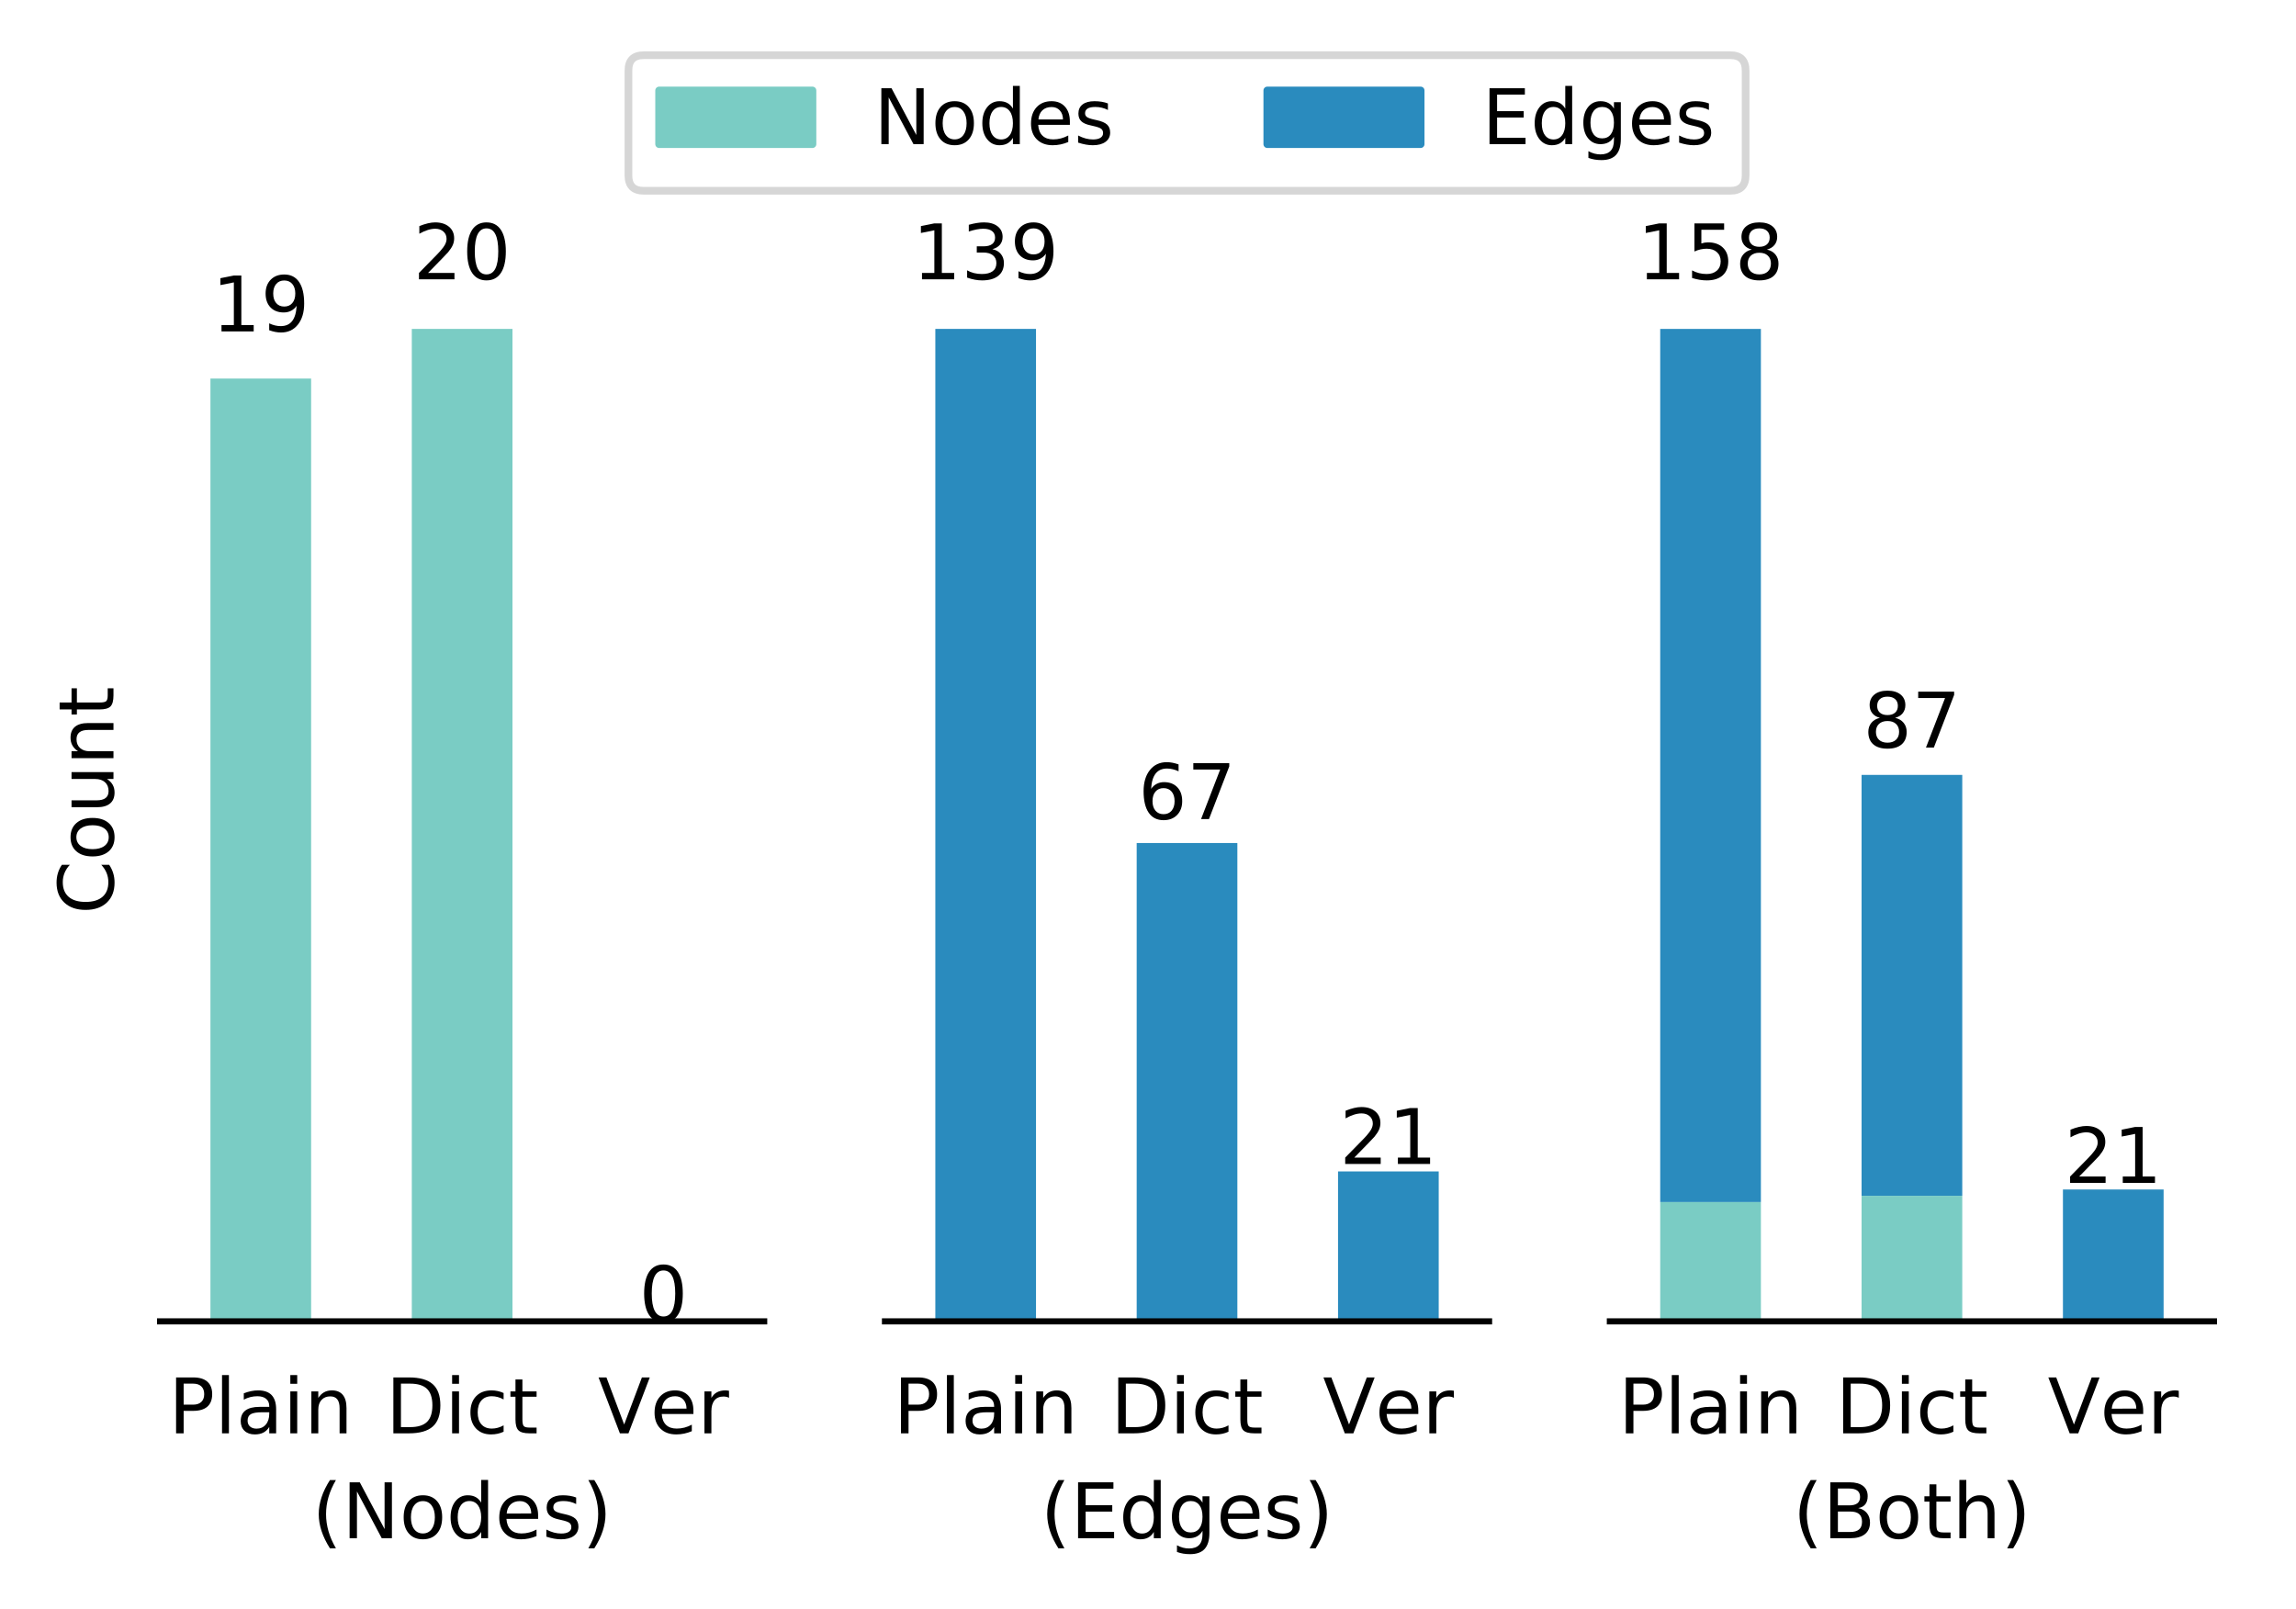 <?xml version="1.0" encoding="utf-8" standalone="no"?>
<!DOCTYPE svg PUBLIC "-//W3C//DTD SVG 1.1//EN"
  "http://www.w3.org/Graphics/SVG/1.1/DTD/svg11.dtd">
<!-- Created with matplotlib (http://matplotlib.org/) -->
<svg height="209.88pt" version="1.1" viewBox="0 0 299.418 209.88" width="299.418pt" xmlns="http://www.w3.org/2000/svg" xmlns:xlink="http://www.w3.org/1999/xlink">
 <defs>
  <style type="text/css">
*{stroke-linecap:butt;stroke-linejoin:round;}
  </style>
 </defs>
 <g id="figure_1">
  <g id="patch_1">
   <path d="M 0 209.88 
L 299.418 209.88 
L 299.418 0 
L 0 0 
z
" style="fill:#ffffff;"/>
  </g>
  <g id="axes_1">
   <g id="patch_2">
    <path d="M 20.878 172.324 
L 99.655 172.324 
L 99.655 36.424 
L 20.878 36.424 
z
" style="fill:#ffffff;"/>
   </g>
   <g id="patch_3">
    <path clip-path="url(#pd00432a067)" d="M 27.443 172.324 
L 40.572 172.324 
L 40.572 49.367 
L 27.443 49.367 
z
" style="fill:#7accc4;"/>
   </g>
   <g id="patch_4">
    <path clip-path="url(#pd00432a067)" d="M 53.702 172.324 
L 66.831 172.324 
L 66.831 42.895 
L 53.702 42.895 
z
" style="fill:#7accc4;"/>
   </g>
   <g id="patch_5">
    <path clip-path="url(#pd00432a067)" d="M 79.96 172.324 
L 93.09 172.324 
L 93.09 172.324 
L 79.96 172.324 
z
" style="fill:#7accc4;"/>
   </g>
   <g id="matplotlib.axis_1">
    <g id="xtick_1">
     <g id="text_1">
      <!-- Plain -->
      <defs>
       <path d="M 19.672 64.797 
L 19.672 37.406 
L 32.078 37.406 
Q 38.969 37.406 42.719 40.969 
Q 46.484 44.531 46.484 51.125 
Q 46.484 57.672 42.719 61.234 
Q 38.969 64.797 32.078 64.797 
z
M 9.812 72.906 
L 32.078 72.906 
Q 44.344 72.906 50.609 67.359 
Q 56.891 61.812 56.891 51.125 
Q 56.891 40.328 50.609 34.812 
Q 44.344 29.297 32.078 29.297 
L 19.672 29.297 
L 19.672 0 
L 9.812 0 
z
" id="DejaVuSans-50"/>
       <path d="M 9.422 75.984 
L 18.406 75.984 
L 18.406 0 
L 9.422 0 
z
" id="DejaVuSans-6c"/>
       <path d="M 34.281 27.484 
Q 23.391 27.484 19.188 25 
Q 14.984 22.516 14.984 16.5 
Q 14.984 11.719 18.141 8.906 
Q 21.297 6.109 26.703 6.109 
Q 34.188 6.109 38.703 11.406 
Q 43.219 16.703 43.219 25.484 
L 43.219 27.484 
z
M 52.203 31.203 
L 52.203 0 
L 43.219 0 
L 43.219 8.297 
Q 40.141 3.328 35.547 0.953 
Q 30.953 -1.422 24.312 -1.422 
Q 15.922 -1.422 10.953 3.297 
Q 6 8.016 6 15.922 
Q 6 25.141 12.172 29.828 
Q 18.359 34.516 30.609 34.516 
L 43.219 34.516 
L 43.219 35.406 
Q 43.219 41.609 39.141 45 
Q 35.062 48.391 27.688 48.391 
Q 23 48.391 18.547 47.266 
Q 14.109 46.141 10.016 43.891 
L 10.016 52.203 
Q 14.938 54.109 19.578 55.047 
Q 24.219 56 28.609 56 
Q 40.484 56 46.344 49.844 
Q 52.203 43.703 52.203 31.203 
z
" id="DejaVuSans-61"/>
       <path d="M 9.422 54.688 
L 18.406 54.688 
L 18.406 0 
L 9.422 0 
z
M 9.422 75.984 
L 18.406 75.984 
L 18.406 64.594 
L 9.422 64.594 
z
" id="DejaVuSans-69"/>
       <path d="M 54.891 33.016 
L 54.891 0 
L 45.906 0 
L 45.906 32.719 
Q 45.906 40.484 42.875 44.328 
Q 39.844 48.188 33.797 48.188 
Q 26.516 48.188 22.312 43.547 
Q 18.109 38.922 18.109 30.906 
L 18.109 0 
L 9.078 0 
L 9.078 54.688 
L 18.109 54.688 
L 18.109 46.188 
Q 21.344 51.125 25.703 53.562 
Q 30.078 56 35.797 56 
Q 45.219 56 50.047 50.172 
Q 54.891 44.344 54.891 33.016 
z
" id="DejaVuSans-6e"/>
      </defs>
      <g transform="translate(21.982 186.923)scale(0.1 -0.1)">
       <use xlink:href="#DejaVuSans-50"/>
       <use x="60.303" xlink:href="#DejaVuSans-6c"/>
       <use x="88.086" xlink:href="#DejaVuSans-61"/>
       <use x="149.365" xlink:href="#DejaVuSans-69"/>
       <use x="177.148" xlink:href="#DejaVuSans-6e"/>
      </g>
     </g>
    </g>
    <g id="xtick_2">
     <g id="text_2">
      <!-- Dict -->
      <defs>
       <path d="M 19.672 64.797 
L 19.672 8.109 
L 31.594 8.109 
Q 46.688 8.109 53.688 14.938 
Q 60.688 21.781 60.688 36.531 
Q 60.688 51.172 53.688 57.984 
Q 46.688 64.797 31.594 64.797 
z
M 9.812 72.906 
L 30.078 72.906 
Q 51.266 72.906 61.172 64.094 
Q 71.094 55.281 71.094 36.531 
Q 71.094 17.672 61.125 8.828 
Q 51.172 0 30.078 0 
L 9.812 0 
z
" id="DejaVuSans-44"/>
       <path d="M 48.781 52.594 
L 48.781 44.188 
Q 44.969 46.297 41.141 47.344 
Q 37.312 48.391 33.406 48.391 
Q 24.656 48.391 19.812 42.844 
Q 14.984 37.312 14.984 27.297 
Q 14.984 17.281 19.812 11.734 
Q 24.656 6.203 33.406 6.203 
Q 37.312 6.203 41.141 7.25 
Q 44.969 8.297 48.781 10.406 
L 48.781 2.094 
Q 45.016 0.344 40.984 -0.531 
Q 36.969 -1.422 32.422 -1.422 
Q 20.062 -1.422 12.781 6.344 
Q 5.516 14.109 5.516 27.297 
Q 5.516 40.672 12.859 48.328 
Q 20.219 56 33.016 56 
Q 37.156 56 41.109 55.141 
Q 45.062 54.297 48.781 52.594 
z
" id="DejaVuSans-63"/>
       <path d="M 18.312 70.219 
L 18.312 54.688 
L 36.812 54.688 
L 36.812 47.703 
L 18.312 47.703 
L 18.312 18.016 
Q 18.312 11.328 20.141 9.422 
Q 21.969 7.516 27.594 7.516 
L 36.812 7.516 
L 36.812 0 
L 27.594 0 
Q 17.188 0 13.234 3.875 
Q 9.281 7.766 9.281 18.016 
L 9.281 47.703 
L 2.688 47.703 
L 2.688 54.688 
L 9.281 54.688 
L 9.281 70.219 
z
" id="DejaVuSans-74"/>
      </defs>
      <g transform="translate(50.318 186.923)scale(0.1 -0.1)">
       <use xlink:href="#DejaVuSans-44"/>
       <use x="77.002" xlink:href="#DejaVuSans-69"/>
       <use x="104.785" xlink:href="#DejaVuSans-63"/>
       <use x="159.766" xlink:href="#DejaVuSans-74"/>
      </g>
     </g>
    </g>
    <g id="xtick_3">
     <g id="text_3">
      <!-- Ver -->
      <defs>
       <path d="M 28.609 0 
L 0.781 72.906 
L 11.078 72.906 
L 34.188 11.531 
L 57.328 72.906 
L 67.578 72.906 
L 39.797 0 
z
" id="DejaVuSans-56"/>
       <path d="M 56.203 29.594 
L 56.203 25.203 
L 14.891 25.203 
Q 15.484 15.922 20.484 11.062 
Q 25.484 6.203 34.422 6.203 
Q 39.594 6.203 44.453 7.469 
Q 49.312 8.734 54.109 11.281 
L 54.109 2.781 
Q 49.266 0.734 44.188 -0.344 
Q 39.109 -1.422 33.891 -1.422 
Q 20.797 -1.422 13.156 6.188 
Q 5.516 13.812 5.516 26.812 
Q 5.516 40.234 12.766 48.109 
Q 20.016 56 32.328 56 
Q 43.359 56 49.781 48.891 
Q 56.203 41.797 56.203 29.594 
z
M 47.219 32.234 
Q 47.125 39.594 43.094 43.984 
Q 39.062 48.391 32.422 48.391 
Q 24.906 48.391 20.391 44.141 
Q 15.875 39.891 15.188 32.172 
z
" id="DejaVuSans-65"/>
       <path d="M 41.109 46.297 
Q 39.594 47.172 37.812 47.578 
Q 36.031 48 33.891 48 
Q 26.266 48 22.188 43.047 
Q 18.109 38.094 18.109 28.812 
L 18.109 0 
L 9.078 0 
L 9.078 54.688 
L 18.109 54.688 
L 18.109 46.188 
Q 20.953 51.172 25.484 53.578 
Q 30.031 56 36.531 56 
Q 37.453 56 38.578 55.875 
Q 39.703 55.766 41.062 55.516 
z
" id="DejaVuSans-72"/>
      </defs>
      <g transform="translate(77.978 186.923)scale(0.1 -0.1)">
       <use xlink:href="#DejaVuSans-56"/>
       <use x="68.299" xlink:href="#DejaVuSans-65"/>
       <use x="129.822" xlink:href="#DejaVuSans-72"/>
      </g>
     </g>
    </g>
    <g id="text_4">
     <!-- (Nodes) -->
     <defs>
      <path d="M 31 75.875 
Q 24.469 64.656 21.281 53.656 
Q 18.109 42.672 18.109 31.391 
Q 18.109 20.125 21.312 9.062 
Q 24.516 -2 31 -13.188 
L 23.188 -13.188 
Q 15.875 -1.703 12.234 9.375 
Q 8.594 20.453 8.594 31.391 
Q 8.594 42.281 12.203 53.312 
Q 15.828 64.359 23.188 75.875 
z
" id="DejaVuSans-28"/>
      <path d="M 9.812 72.906 
L 23.094 72.906 
L 55.422 11.922 
L 55.422 72.906 
L 64.984 72.906 
L 64.984 0 
L 51.703 0 
L 19.391 60.984 
L 19.391 0 
L 9.812 0 
z
" id="DejaVuSans-4e"/>
      <path d="M 30.609 48.391 
Q 23.391 48.391 19.188 42.75 
Q 14.984 37.109 14.984 27.297 
Q 14.984 17.484 19.156 11.844 
Q 23.344 6.203 30.609 6.203 
Q 37.797 6.203 41.984 11.859 
Q 46.188 17.531 46.188 27.297 
Q 46.188 37.016 41.984 42.703 
Q 37.797 48.391 30.609 48.391 
z
M 30.609 56 
Q 42.328 56 49.016 48.375 
Q 55.719 40.766 55.719 27.297 
Q 55.719 13.875 49.016 6.219 
Q 42.328 -1.422 30.609 -1.422 
Q 18.844 -1.422 12.172 6.219 
Q 5.516 13.875 5.516 27.297 
Q 5.516 40.766 12.172 48.375 
Q 18.844 56 30.609 56 
z
" id="DejaVuSans-6f"/>
      <path d="M 45.406 46.391 
L 45.406 75.984 
L 54.391 75.984 
L 54.391 0 
L 45.406 0 
L 45.406 8.203 
Q 42.578 3.328 38.25 0.953 
Q 33.938 -1.422 27.875 -1.422 
Q 17.969 -1.422 11.734 6.484 
Q 5.516 14.406 5.516 27.297 
Q 5.516 40.188 11.734 48.094 
Q 17.969 56 27.875 56 
Q 33.938 56 38.25 53.625 
Q 42.578 51.266 45.406 46.391 
z
M 14.797 27.297 
Q 14.797 17.391 18.875 11.75 
Q 22.953 6.109 30.078 6.109 
Q 37.203 6.109 41.297 11.75 
Q 45.406 17.391 45.406 27.297 
Q 45.406 37.203 41.297 42.844 
Q 37.203 48.484 30.078 48.484 
Q 22.953 48.484 18.875 42.844 
Q 14.797 37.203 14.797 27.297 
z
" id="DejaVuSans-64"/>
      <path d="M 44.281 53.078 
L 44.281 44.578 
Q 40.484 46.531 36.375 47.5 
Q 32.281 48.484 27.875 48.484 
Q 21.188 48.484 17.844 46.438 
Q 14.5 44.391 14.5 40.281 
Q 14.5 37.156 16.891 35.375 
Q 19.281 33.594 26.516 31.984 
L 29.594 31.297 
Q 39.156 29.25 43.188 25.516 
Q 47.219 21.781 47.219 15.094 
Q 47.219 7.469 41.188 3.016 
Q 35.156 -1.422 24.609 -1.422 
Q 20.219 -1.422 15.453 -0.562 
Q 10.688 0.297 5.422 2 
L 5.422 11.281 
Q 10.406 8.688 15.234 7.391 
Q 20.062 6.109 24.812 6.109 
Q 31.156 6.109 34.562 8.281 
Q 37.984 10.453 37.984 14.406 
Q 37.984 18.062 35.516 20.016 
Q 33.062 21.969 24.703 23.781 
L 21.578 24.516 
Q 13.234 26.266 9.516 29.906 
Q 5.812 33.547 5.812 39.891 
Q 5.812 47.609 11.281 51.797 
Q 16.75 56 26.812 56 
Q 31.781 56 36.172 55.266 
Q 40.578 54.547 44.281 53.078 
z
" id="DejaVuSans-73"/>
      <path d="M 8.016 75.875 
L 15.828 75.875 
Q 23.141 64.359 26.781 53.312 
Q 30.422 42.281 30.422 31.391 
Q 30.422 20.453 26.781 9.375 
Q 23.141 -1.703 15.828 -13.188 
L 8.016 -13.188 
Q 14.5 -2 17.703 9.062 
Q 20.906 20.125 20.906 31.391 
Q 20.906 42.672 17.703 53.656 
Q 14.5 64.656 8.016 75.875 
z
" id="DejaVuSans-29"/>
     </defs>
     <g transform="translate(40.709 200.601)scale(0.1 -0.1)">
      <use xlink:href="#DejaVuSans-28"/>
      <use x="39.014" xlink:href="#DejaVuSans-4e"/>
      <use x="113.818" xlink:href="#DejaVuSans-6f"/>
      <use x="175" xlink:href="#DejaVuSans-64"/>
      <use x="238.477" xlink:href="#DejaVuSans-65"/>
      <use x="300" xlink:href="#DejaVuSans-73"/>
      <use x="352.1" xlink:href="#DejaVuSans-29"/>
     </g>
    </g>
   </g>
   <g id="matplotlib.axis_2">
    <g id="ytick_1"/>
    <g id="ytick_2"/>
    <g id="ytick_3"/>
    <g id="ytick_4"/>
    <g id="ytick_5"/>
    <g id="text_5">
     <!-- Count -->
     <defs>
      <path d="M 64.406 67.281 
L 64.406 56.891 
Q 59.422 61.531 53.781 63.812 
Q 48.141 66.109 41.797 66.109 
Q 29.297 66.109 22.656 58.469 
Q 16.016 50.828 16.016 36.375 
Q 16.016 21.969 22.656 14.328 
Q 29.297 6.688 41.797 6.688 
Q 48.141 6.688 53.781 8.984 
Q 59.422 11.281 64.406 15.922 
L 64.406 5.609 
Q 59.234 2.094 53.438 0.328 
Q 47.656 -1.422 41.219 -1.422 
Q 24.656 -1.422 15.125 8.703 
Q 5.609 18.844 5.609 36.375 
Q 5.609 53.953 15.125 64.078 
Q 24.656 74.219 41.219 74.219 
Q 47.75 74.219 53.531 72.484 
Q 59.328 70.75 64.406 67.281 
z
" id="DejaVuSans-43"/>
      <path d="M 8.5 21.578 
L 8.5 54.688 
L 17.484 54.688 
L 17.484 21.922 
Q 17.484 14.156 20.5 10.266 
Q 23.531 6.391 29.594 6.391 
Q 36.859 6.391 41.078 11.031 
Q 45.312 15.672 45.312 23.688 
L 45.312 54.688 
L 54.297 54.688 
L 54.297 0 
L 45.312 0 
L 45.312 8.406 
Q 42.047 3.422 37.719 1 
Q 33.406 -1.422 27.688 -1.422 
Q 18.266 -1.422 13.375 4.438 
Q 8.5 10.297 8.5 21.578 
z
M 31.109 56 
z
" id="DejaVuSans-75"/>
     </defs>
     <g transform="translate(14.798 119.222)rotate(-90)scale(0.1 -0.1)">
      <use xlink:href="#DejaVuSans-43"/>
      <use x="69.824" xlink:href="#DejaVuSans-6f"/>
      <use x="131.006" xlink:href="#DejaVuSans-75"/>
      <use x="194.385" xlink:href="#DejaVuSans-6e"/>
      <use x="257.764" xlink:href="#DejaVuSans-74"/>
     </g>
    </g>
   </g>
   <g id="patch_6">
    <path d="M 20.878 172.324 
L 99.655 172.324 
" style="fill:none;stroke:#000000;stroke-linecap:square;stroke-linejoin:miter;stroke-width:0.8;"/>
   </g>
   <g id="text_6">
    <!-- 19 -->
    <defs>
     <path d="M 12.406 8.297 
L 28.516 8.297 
L 28.516 63.922 
L 10.984 60.406 
L 10.984 69.391 
L 28.422 72.906 
L 38.281 72.906 
L 38.281 8.297 
L 54.391 8.297 
L 54.391 0 
L 12.406 0 
z
" id="DejaVuSans-31"/>
     <path d="M 10.984 1.516 
L 10.984 10.5 
Q 14.703 8.734 18.5 7.812 
Q 22.312 6.891 25.984 6.891 
Q 35.75 6.891 40.891 13.453 
Q 46.047 20.016 46.781 33.406 
Q 43.953 29.203 39.594 26.953 
Q 35.25 24.703 29.984 24.703 
Q 19.047 24.703 12.672 31.312 
Q 6.297 37.938 6.297 49.422 
Q 6.297 60.641 12.938 67.422 
Q 19.578 74.219 30.609 74.219 
Q 43.266 74.219 49.922 64.516 
Q 56.594 54.828 56.594 36.375 
Q 56.594 19.141 48.406 8.859 
Q 40.234 -1.422 26.422 -1.422 
Q 22.703 -1.422 18.891 -0.688 
Q 15.094 0.047 10.984 1.516 
z
M 30.609 32.422 
Q 37.25 32.422 41.125 36.953 
Q 45.016 41.5 45.016 49.422 
Q 45.016 57.281 41.125 61.844 
Q 37.25 66.406 30.609 66.406 
Q 23.969 66.406 20.094 61.844 
Q 16.219 57.281 16.219 49.422 
Q 16.219 41.5 20.094 36.953 
Q 23.969 32.422 30.609 32.422 
z
" id="DejaVuSans-39"/>
    </defs>
    <g transform="translate(27.645 43.219)scale(0.1 -0.1)">
     <use xlink:href="#DejaVuSans-31"/>
     <use x="63.623" xlink:href="#DejaVuSans-39"/>
    </g>
   </g>
   <g id="text_7">
    <!-- 20 -->
    <defs>
     <path d="M 19.188 8.297 
L 53.609 8.297 
L 53.609 0 
L 7.328 0 
L 7.328 8.297 
Q 12.938 14.109 22.625 23.891 
Q 32.328 33.688 34.812 36.531 
Q 39.547 41.844 41.422 45.531 
Q 43.312 49.219 43.312 52.781 
Q 43.312 58.594 39.234 62.25 
Q 35.156 65.922 28.609 65.922 
Q 23.969 65.922 18.812 64.312 
Q 13.672 62.703 7.812 59.422 
L 7.812 69.391 
Q 13.766 71.781 18.938 73 
Q 24.125 74.219 28.422 74.219 
Q 39.75 74.219 46.484 68.547 
Q 53.219 62.891 53.219 53.422 
Q 53.219 48.922 51.531 44.891 
Q 49.859 40.875 45.406 35.406 
Q 44.188 33.984 37.641 27.219 
Q 31.109 20.453 19.188 8.297 
z
" id="DejaVuSans-32"/>
     <path d="M 31.781 66.406 
Q 24.172 66.406 20.328 58.906 
Q 16.5 51.422 16.5 36.375 
Q 16.5 21.391 20.328 13.891 
Q 24.172 6.391 31.781 6.391 
Q 39.453 6.391 43.281 13.891 
Q 47.125 21.391 47.125 36.375 
Q 47.125 51.422 43.281 58.906 
Q 39.453 66.406 31.781 66.406 
z
M 31.781 74.219 
Q 44.047 74.219 50.516 64.516 
Q 56.984 54.828 56.984 36.375 
Q 56.984 17.969 50.516 8.266 
Q 44.047 -1.422 31.781 -1.422 
Q 19.531 -1.422 13.062 8.266 
Q 6.594 17.969 6.594 36.375 
Q 6.594 54.828 13.062 64.516 
Q 19.531 74.219 31.781 74.219 
z
" id="DejaVuSans-30"/>
    </defs>
    <g transform="translate(53.904 36.424)scale(0.1 -0.1)">
     <use xlink:href="#DejaVuSans-32"/>
     <use x="63.623" xlink:href="#DejaVuSans-30"/>
    </g>
   </g>
   <g id="text_8">
    <!-- 0 -->
    <g transform="translate(83.344 172.324)scale(0.1 -0.1)">
     <use xlink:href="#DejaVuSans-30"/>
    </g>
   </g>
  </g>
  <g id="axes_2">
   <g id="patch_7">
    <path d="M 115.41 172.324 
L 194.186 172.324 
L 194.186 36.424 
L 115.41 36.424 
z
" style="fill:#ffffff;"/>
   </g>
   <g id="patch_8">
    <path clip-path="url(#p6741ab7481)" d="M 121.975 172.324 
L 135.104 172.324 
L 135.104 42.895 
L 121.975 42.895 
z
" style="fill:#2a8bbe;"/>
   </g>
   <g id="patch_9">
    <path clip-path="url(#p6741ab7481)" d="M 148.233 172.324 
L 161.363 172.324 
L 161.363 109.938 
L 148.233 109.938 
z
" style="fill:#2a8bbe;"/>
   </g>
   <g id="patch_10">
    <path clip-path="url(#p6741ab7481)" d="M 174.492 172.324 
L 187.622 172.324 
L 187.622 152.77 
L 174.492 152.77 
z
" style="fill:#2a8bbe;"/>
   </g>
   <g id="matplotlib.axis_3">
    <g id="xtick_4">
     <g id="text_9">
      <!-- Plain -->
      <g transform="translate(116.514 186.923)scale(0.1 -0.1)">
       <use xlink:href="#DejaVuSans-50"/>
       <use x="60.303" xlink:href="#DejaVuSans-6c"/>
       <use x="88.086" xlink:href="#DejaVuSans-61"/>
       <use x="149.365" xlink:href="#DejaVuSans-69"/>
       <use x="177.148" xlink:href="#DejaVuSans-6e"/>
      </g>
     </g>
    </g>
    <g id="xtick_5">
     <g id="text_10">
      <!-- Dict -->
      <g transform="translate(144.85 186.923)scale(0.1 -0.1)">
       <use xlink:href="#DejaVuSans-44"/>
       <use x="77.002" xlink:href="#DejaVuSans-69"/>
       <use x="104.785" xlink:href="#DejaVuSans-63"/>
       <use x="159.766" xlink:href="#DejaVuSans-74"/>
      </g>
     </g>
    </g>
    <g id="xtick_6">
     <g id="text_11">
      <!-- Ver -->
      <g transform="translate(172.51 186.923)scale(0.1 -0.1)">
       <use xlink:href="#DejaVuSans-56"/>
       <use x="68.299" xlink:href="#DejaVuSans-65"/>
       <use x="129.822" xlink:href="#DejaVuSans-72"/>
      </g>
     </g>
    </g>
    <g id="text_12">
     <!-- (Edges) -->
     <defs>
      <path d="M 9.812 72.906 
L 55.906 72.906 
L 55.906 64.594 
L 19.672 64.594 
L 19.672 43.016 
L 54.391 43.016 
L 54.391 34.719 
L 19.672 34.719 
L 19.672 8.297 
L 56.781 8.297 
L 56.781 0 
L 9.812 0 
z
" id="DejaVuSans-45"/>
      <path d="M 45.406 27.984 
Q 45.406 37.75 41.375 43.109 
Q 37.359 48.484 30.078 48.484 
Q 22.859 48.484 18.828 43.109 
Q 14.797 37.75 14.797 27.984 
Q 14.797 18.266 18.828 12.891 
Q 22.859 7.516 30.078 7.516 
Q 37.359 7.516 41.375 12.891 
Q 45.406 18.266 45.406 27.984 
z
M 54.391 6.781 
Q 54.391 -7.172 48.188 -13.984 
Q 42 -20.797 29.203 -20.797 
Q 24.469 -20.797 20.266 -20.094 
Q 16.062 -19.391 12.109 -17.922 
L 12.109 -9.188 
Q 16.062 -11.328 19.922 -12.344 
Q 23.781 -13.375 27.781 -13.375 
Q 36.625 -13.375 41.016 -8.766 
Q 45.406 -4.156 45.406 5.172 
L 45.406 9.625 
Q 42.625 4.781 38.281 2.391 
Q 33.938 0 27.875 0 
Q 17.828 0 11.672 7.656 
Q 5.516 15.328 5.516 27.984 
Q 5.516 40.672 11.672 48.328 
Q 17.828 56 27.875 56 
Q 33.938 56 38.281 53.609 
Q 42.625 51.219 45.406 46.391 
L 45.406 54.688 
L 54.391 54.688 
z
" id="DejaVuSans-67"/>
     </defs>
     <g transform="translate(135.708 200.601)scale(0.1 -0.1)">
      <use xlink:href="#DejaVuSans-28"/>
      <use x="39.014" xlink:href="#DejaVuSans-45"/>
      <use x="102.197" xlink:href="#DejaVuSans-64"/>
      <use x="165.674" xlink:href="#DejaVuSans-67"/>
      <use x="229.15" xlink:href="#DejaVuSans-65"/>
      <use x="290.674" xlink:href="#DejaVuSans-73"/>
      <use x="342.773" xlink:href="#DejaVuSans-29"/>
     </g>
    </g>
   </g>
   <g id="matplotlib.axis_4">
    <g id="ytick_6"/>
    <g id="ytick_7"/>
    <g id="ytick_8"/>
    <g id="ytick_9"/>
    <g id="ytick_10"/>
    <g id="ytick_11"/>
   </g>
   <g id="patch_11">
    <path d="M 115.41 172.324 
L 194.186 172.324 
" style="fill:none;stroke:#000000;stroke-linecap:square;stroke-linejoin:miter;stroke-width:0.8;"/>
   </g>
   <g id="text_13">
    <!-- 139 -->
    <defs>
     <path d="M 40.578 39.312 
Q 47.656 37.797 51.625 33 
Q 55.609 28.219 55.609 21.188 
Q 55.609 10.406 48.188 4.484 
Q 40.766 -1.422 27.094 -1.422 
Q 22.516 -1.422 17.656 -0.516 
Q 12.797 0.391 7.625 2.203 
L 7.625 11.719 
Q 11.719 9.328 16.594 8.109 
Q 21.484 6.891 26.812 6.891 
Q 36.078 6.891 40.938 10.547 
Q 45.797 14.203 45.797 21.188 
Q 45.797 27.641 41.281 31.266 
Q 36.766 34.906 28.719 34.906 
L 20.219 34.906 
L 20.219 43.016 
L 29.109 43.016 
Q 36.375 43.016 40.234 45.922 
Q 44.094 48.828 44.094 54.297 
Q 44.094 59.906 40.109 62.906 
Q 36.141 65.922 28.719 65.922 
Q 24.656 65.922 20.016 65.031 
Q 15.375 64.156 9.812 62.312 
L 9.812 71.094 
Q 15.438 72.656 20.344 73.438 
Q 25.25 74.219 29.594 74.219 
Q 40.828 74.219 47.359 69.109 
Q 53.906 64.016 53.906 55.328 
Q 53.906 49.266 50.438 45.094 
Q 46.969 40.922 40.578 39.312 
z
" id="DejaVuSans-33"/>
    </defs>
    <g transform="translate(118.996 36.424)scale(0.1 -0.1)">
     <use xlink:href="#DejaVuSans-31"/>
     <use x="63.623" xlink:href="#DejaVuSans-33"/>
     <use x="127.246" xlink:href="#DejaVuSans-39"/>
    </g>
   </g>
   <g id="text_14">
    <!-- 67 -->
    <defs>
     <path d="M 33.016 40.375 
Q 26.375 40.375 22.484 35.828 
Q 18.609 31.297 18.609 23.391 
Q 18.609 15.531 22.484 10.953 
Q 26.375 6.391 33.016 6.391 
Q 39.656 6.391 43.531 10.953 
Q 47.406 15.531 47.406 23.391 
Q 47.406 31.297 43.531 35.828 
Q 39.656 40.375 33.016 40.375 
z
M 52.594 71.297 
L 52.594 62.312 
Q 48.875 64.062 45.094 64.984 
Q 41.312 65.922 37.594 65.922 
Q 27.828 65.922 22.672 59.328 
Q 17.531 52.734 16.797 39.406 
Q 19.672 43.656 24.016 45.922 
Q 28.375 48.188 33.594 48.188 
Q 44.578 48.188 50.953 41.516 
Q 57.328 34.859 57.328 23.391 
Q 57.328 12.156 50.688 5.359 
Q 44.047 -1.422 33.016 -1.422 
Q 20.359 -1.422 13.672 8.266 
Q 6.984 17.969 6.984 36.375 
Q 6.984 53.656 15.188 63.938 
Q 23.391 74.219 37.203 74.219 
Q 40.922 74.219 44.703 73.484 
Q 48.484 72.75 52.594 71.297 
z
" id="DejaVuSans-36"/>
     <path d="M 8.203 72.906 
L 55.078 72.906 
L 55.078 68.703 
L 28.609 0 
L 18.312 0 
L 43.219 64.594 
L 8.203 64.594 
z
" id="DejaVuSans-37"/>
    </defs>
    <g transform="translate(148.436 106.818)scale(0.1 -0.1)">
     <use xlink:href="#DejaVuSans-36"/>
     <use x="63.623" xlink:href="#DejaVuSans-37"/>
    </g>
   </g>
   <g id="text_15">
    <!-- 21 -->
    <g transform="translate(174.694 151.792)scale(0.1 -0.1)">
     <use xlink:href="#DejaVuSans-32"/>
     <use x="63.623" xlink:href="#DejaVuSans-31"/>
    </g>
   </g>
   <g id="legend_1">
    <g id="patch_12">
     <path d="M 83.954 24.878 
L 225.643 24.878 
Q 227.643 24.878 227.643 22.878 
L 227.643 9.2 
Q 227.643 7.2 225.643 7.2 
L 83.954 7.2 
Q 81.954 7.2 81.954 9.2 
L 81.954 22.878 
Q 81.954 24.878 83.954 24.878 
z
" style="fill:#ffffff;opacity:0.8;stroke:#cccccc;stroke-linejoin:miter;"/>
    </g>
    <g id="patch_13">
     <path d="M 85.954 18.798 
L 105.954 18.798 
L 105.954 11.798 
L 85.954 11.798 
z
" style="fill:#7accc4;stroke:#7accc4;stroke-linejoin:miter;"/>
    </g>
    <g id="text_16">
     <!-- Nodes -->
     <g transform="translate(113.954 18.798)scale(0.1 -0.1)">
      <use xlink:href="#DejaVuSans-4e"/>
      <use x="74.805" xlink:href="#DejaVuSans-6f"/>
      <use x="135.986" xlink:href="#DejaVuSans-64"/>
      <use x="199.463" xlink:href="#DejaVuSans-65"/>
      <use x="260.986" xlink:href="#DejaVuSans-73"/>
     </g>
    </g>
    <g id="patch_14">
     <path d="M 165.265 18.798 
L 185.265 18.798 
L 185.265 11.798 
L 165.265 11.798 
z
" style="fill:#2a8bbe;stroke:#2a8bbe;stroke-linejoin:miter;"/>
    </g>
    <g id="text_17">
     <!-- Edges -->
     <g transform="translate(193.265 18.798)scale(0.1 -0.1)">
      <use xlink:href="#DejaVuSans-45"/>
      <use x="63.184" xlink:href="#DejaVuSans-64"/>
      <use x="126.66" xlink:href="#DejaVuSans-67"/>
      <use x="190.137" xlink:href="#DejaVuSans-65"/>
      <use x="251.66" xlink:href="#DejaVuSans-73"/>
     </g>
    </g>
   </g>
  </g>
  <g id="axes_3">
   <g id="patch_15">
    <path d="M 209.942 172.324 
L 288.718 172.324 
L 288.718 36.424 
L 209.942 36.424 
z
" style="fill:#ffffff;"/>
   </g>
   <g id="patch_16">
    <path clip-path="url(#p54ff855998)" d="M 216.506 172.324 
L 229.636 172.324 
L 229.636 156.76 
L 216.506 156.76 
z
" style="fill:#7accc4;"/>
   </g>
   <g id="patch_17">
    <path clip-path="url(#p54ff855998)" d="M 242.765 172.324 
L 255.895 172.324 
L 255.895 155.941 
L 242.765 155.941 
z
" style="fill:#7accc4;"/>
   </g>
   <g id="patch_18">
    <path clip-path="url(#p54ff855998)" d="M 269.024 172.324 
L 282.153 172.324 
L 282.153 172.324 
L 269.024 172.324 
z
" style="fill:#7accc4;"/>
   </g>
   <g id="patch_19">
    <path clip-path="url(#p54ff855998)" d="M 216.506 156.76 
L 229.636 156.76 
L 229.636 42.895 
L 216.506 42.895 
z
" style="fill:#2a8bbe;"/>
   </g>
   <g id="patch_20">
    <path clip-path="url(#p54ff855998)" d="M 242.765 155.941 
L 255.895 155.941 
L 255.895 101.056 
L 242.765 101.056 
z
" style="fill:#2a8bbe;"/>
   </g>
   <g id="patch_21">
    <path clip-path="url(#p54ff855998)" d="M 269.024 172.324 
L 282.153 172.324 
L 282.153 155.122 
L 269.024 155.122 
z
" style="fill:#2a8bbe;"/>
   </g>
   <g id="matplotlib.axis_5">
    <g id="xtick_7">
     <g id="text_18">
      <!-- Plain -->
      <g transform="translate(211.045 186.923)scale(0.1 -0.1)">
       <use xlink:href="#DejaVuSans-50"/>
       <use x="60.303" xlink:href="#DejaVuSans-6c"/>
       <use x="88.086" xlink:href="#DejaVuSans-61"/>
       <use x="149.365" xlink:href="#DejaVuSans-69"/>
       <use x="177.148" xlink:href="#DejaVuSans-6e"/>
      </g>
     </g>
    </g>
    <g id="xtick_8">
     <g id="text_19">
      <!-- Dict -->
      <g transform="translate(239.381 186.923)scale(0.1 -0.1)">
       <use xlink:href="#DejaVuSans-44"/>
       <use x="77.002" xlink:href="#DejaVuSans-69"/>
       <use x="104.785" xlink:href="#DejaVuSans-63"/>
       <use x="159.766" xlink:href="#DejaVuSans-74"/>
      </g>
     </g>
    </g>
    <g id="xtick_9">
     <g id="text_20">
      <!-- Ver -->
      <g transform="translate(267.042 186.923)scale(0.1 -0.1)">
       <use xlink:href="#DejaVuSans-56"/>
       <use x="68.299" xlink:href="#DejaVuSans-65"/>
       <use x="129.822" xlink:href="#DejaVuSans-72"/>
      </g>
     </g>
    </g>
    <g id="text_21">
     <!-- (Both) -->
     <defs>
      <path d="M 19.672 34.812 
L 19.672 8.109 
L 35.5 8.109 
Q 43.453 8.109 47.281 11.406 
Q 51.125 14.703 51.125 21.484 
Q 51.125 28.328 47.281 31.562 
Q 43.453 34.812 35.5 34.812 
z
M 19.672 64.797 
L 19.672 42.828 
L 34.281 42.828 
Q 41.5 42.828 45.031 45.531 
Q 48.578 48.25 48.578 53.812 
Q 48.578 59.328 45.031 62.062 
Q 41.5 64.797 34.281 64.797 
z
M 9.812 72.906 
L 35.016 72.906 
Q 46.297 72.906 52.391 68.219 
Q 58.5 63.531 58.5 54.891 
Q 58.5 48.188 55.375 44.234 
Q 52.25 40.281 46.188 39.312 
Q 53.469 37.75 57.5 32.781 
Q 61.531 27.828 61.531 20.406 
Q 61.531 10.641 54.891 5.312 
Q 48.25 0 35.984 0 
L 9.812 0 
z
" id="DejaVuSans-42"/>
      <path d="M 54.891 33.016 
L 54.891 0 
L 45.906 0 
L 45.906 32.719 
Q 45.906 40.484 42.875 44.328 
Q 39.844 48.188 33.797 48.188 
Q 26.516 48.188 22.312 43.547 
Q 18.109 38.922 18.109 30.906 
L 18.109 0 
L 9.078 0 
L 9.078 75.984 
L 18.109 75.984 
L 18.109 46.188 
Q 21.344 51.125 25.703 53.562 
Q 30.078 56 35.797 56 
Q 45.219 56 50.047 50.172 
Q 54.891 44.344 54.891 33.016 
z
" id="DejaVuSans-68"/>
     </defs>
     <g transform="translate(233.81 200.601)scale(0.1 -0.1)">
      <use xlink:href="#DejaVuSans-28"/>
      <use x="39.014" xlink:href="#DejaVuSans-42"/>
      <use x="107.617" xlink:href="#DejaVuSans-6f"/>
      <use x="168.799" xlink:href="#DejaVuSans-74"/>
      <use x="208.008" xlink:href="#DejaVuSans-68"/>
      <use x="271.387" xlink:href="#DejaVuSans-29"/>
     </g>
    </g>
   </g>
   <g id="matplotlib.axis_6">
    <g id="ytick_12"/>
    <g id="ytick_13"/>
    <g id="ytick_14"/>
    <g id="ytick_15"/>
   </g>
   <g id="patch_22">
    <path d="M 209.942 172.324 
L 288.718 172.324 
" style="fill:none;stroke:#000000;stroke-linecap:square;stroke-linejoin:miter;stroke-width:0.8;"/>
   </g>
   <g id="text_22">
    <!-- 158 -->
    <defs>
     <path d="M 10.797 72.906 
L 49.516 72.906 
L 49.516 64.594 
L 19.828 64.594 
L 19.828 46.734 
Q 21.969 47.469 24.109 47.828 
Q 26.266 48.188 28.422 48.188 
Q 40.625 48.188 47.75 41.5 
Q 54.891 34.812 54.891 23.391 
Q 54.891 11.625 47.562 5.094 
Q 40.234 -1.422 26.906 -1.422 
Q 22.312 -1.422 17.547 -0.641 
Q 12.797 0.141 7.719 1.703 
L 7.719 11.625 
Q 12.109 9.234 16.797 8.062 
Q 21.484 6.891 26.703 6.891 
Q 35.156 6.891 40.078 11.328 
Q 45.016 15.766 45.016 23.391 
Q 45.016 31 40.078 35.438 
Q 35.156 39.891 26.703 39.891 
Q 22.75 39.891 18.812 39.016 
Q 14.891 38.141 10.797 36.281 
z
" id="DejaVuSans-35"/>
     <path d="M 31.781 34.625 
Q 24.75 34.625 20.719 30.859 
Q 16.703 27.094 16.703 20.516 
Q 16.703 13.922 20.719 10.156 
Q 24.75 6.391 31.781 6.391 
Q 38.812 6.391 42.859 10.172 
Q 46.922 13.969 46.922 20.516 
Q 46.922 27.094 42.891 30.859 
Q 38.875 34.625 31.781 34.625 
z
M 21.922 38.812 
Q 15.578 40.375 12.031 44.719 
Q 8.5 49.078 8.5 55.328 
Q 8.5 64.062 14.719 69.141 
Q 20.953 74.219 31.781 74.219 
Q 42.672 74.219 48.875 69.141 
Q 55.078 64.062 55.078 55.328 
Q 55.078 49.078 51.531 44.719 
Q 48 40.375 41.703 38.812 
Q 48.828 37.156 52.797 32.312 
Q 56.781 27.484 56.781 20.516 
Q 56.781 9.906 50.312 4.234 
Q 43.844 -1.422 31.781 -1.422 
Q 19.734 -1.422 13.25 4.234 
Q 6.781 9.906 6.781 20.516 
Q 6.781 27.484 10.781 32.312 
Q 14.797 37.156 21.922 38.812 
z
M 18.312 54.391 
Q 18.312 48.734 21.844 45.562 
Q 25.391 42.391 31.781 42.391 
Q 38.141 42.391 41.719 45.562 
Q 45.312 48.734 45.312 54.391 
Q 45.312 60.062 41.719 63.234 
Q 38.141 66.406 31.781 66.406 
Q 25.391 66.406 21.844 63.234 
Q 18.312 60.062 18.312 54.391 
z
" id="DejaVuSans-38"/>
    </defs>
    <g transform="translate(213.527 36.424)scale(0.1 -0.1)">
     <use xlink:href="#DejaVuSans-31"/>
     <use x="63.623" xlink:href="#DejaVuSans-35"/>
     <use x="127.246" xlink:href="#DejaVuSans-38"/>
    </g>
   </g>
   <g id="text_23">
    <!-- 87 -->
    <g transform="translate(242.967 97.493)scale(0.1 -0.1)">
     <use xlink:href="#DejaVuSans-38"/>
     <use x="63.623" xlink:href="#DejaVuSans-37"/>
    </g>
   </g>
   <g id="text_24">
    <!-- 21 -->
    <g transform="translate(269.226 154.261)scale(0.1 -0.1)">
     <use xlink:href="#DejaVuSans-32"/>
     <use x="63.623" xlink:href="#DejaVuSans-31"/>
    </g>
   </g>
  </g>
 </g>
 <defs>
  <clipPath id="pd00432a067">
   <rect height="135.9" width="78.776" x="20.878" y="36.424"/>
  </clipPath>
  <clipPath id="p6741ab7481">
   <rect height="135.9" width="78.776" x="115.41" y="36.424"/>
  </clipPath>
  <clipPath id="p54ff855998">
   <rect height="135.9" width="78.776" x="209.942" y="36.424"/>
  </clipPath>
 </defs>
</svg>
